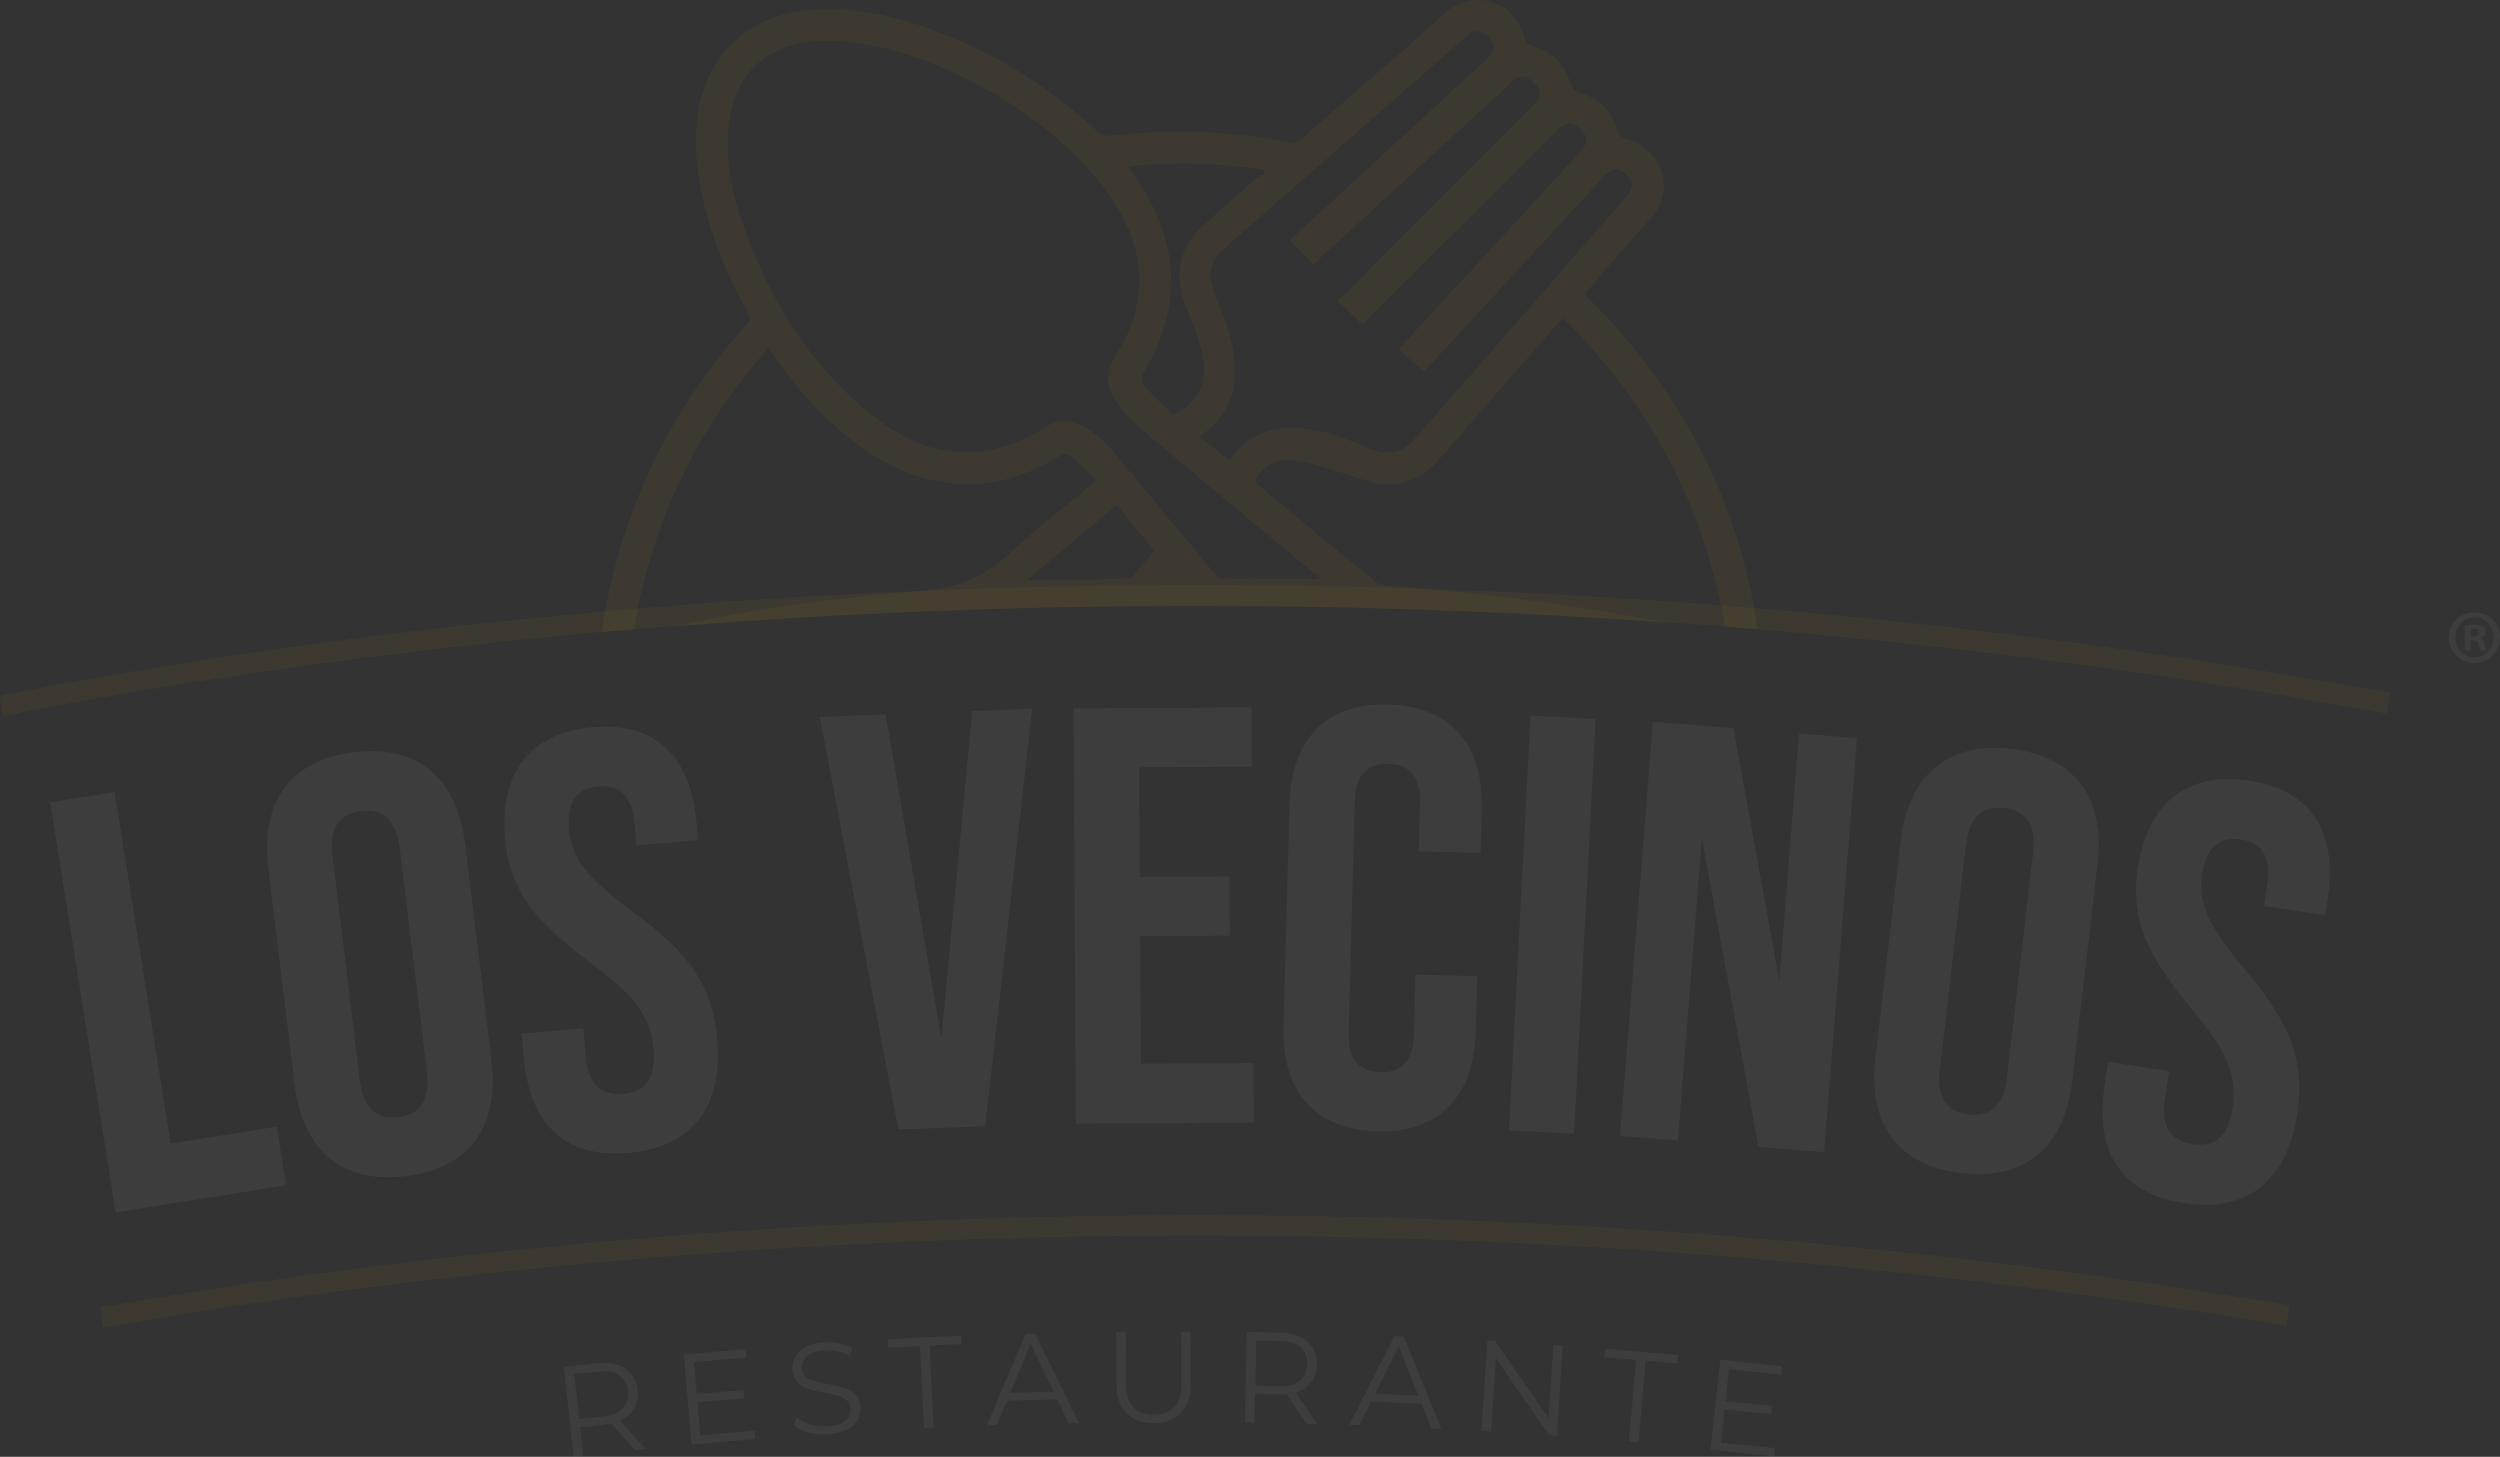 <?xml version="1.0" encoding="utf-8"?>
<!-- Generator: Adobe Illustrator 26.0.1, SVG Export Plug-In . SVG Version: 6.00 Build 0)  -->
<svg version="1.1" id="Capa_1" xmlns="http://www.w3.org/2000/svg" xmlns:xlink="http://www.w3.org/1999/xlink" x="0px" y="0px"
	 viewBox="0 0 1413.7 823.8" style="enable-background:new 0 0 1413.7 823.8;" xml:space="preserve">
<rect x="0" y="0" width="1413.7" height="823.8" fill="#333333" stroke="none"/>
<style type="text/css">
	.st0{opacity:0.21;}
	.st1{opacity:0.24;}
	.st2{fill:#FFFFFF;}
	.st3{opacity:0.24;fill:#FFBE00;enable-background:new    ;}
</style>
<g id="Capa_2_00000061462534482974930750000012405698663642177678_" class="st0">
	<g id="Capa_1-2">
		<g class="st1">
			<path class="st2" d="M1413.7,360.4c0,8-6.5,14.5-14.5,14.5s-14.5-6.5-14.5-14.5c0-7.9,6.4-14.1,14.6-14.1
				c7.8-0.2,14.2,6,14.4,13.8C1413.7,360.3,1413.7,360.3,1413.7,360.4z M1388.4,360.4c-0.1,6.1,4.7,11.1,10.7,11.3
				c0.1,0,0.2,0,0.3,0c6.1,0.1,10.8-5,10.8-11.2s-4.6-11.4-10.9-11.4c-6.1,0.1-10.9,5.1-10.8,11.2
				C1388.4,360.4,1388.4,360.4,1388.4,360.4z M1397.1,367.8h-3.3v-14.1c1.8-0.3,3.6-0.4,5.4-0.4c2.7,0,3.9,0.4,4.8,1.1
				c1,0.7,1.5,1.8,1.5,3c0,1.7-1.3,2.8-2.9,3.4v0.2c1.4,0.4,2.1,1.5,2.5,3.4c0.2,1.2,0.5,2.3,1,3.4h-3.4c-0.6-1.1-0.9-2.2-1.1-3.4
				c-0.2-1.5-1.1-2.1-2.9-2.1h-1.6L1397.1,367.8z M1397.1,359.8h1.6c1.8,0,3.3-0.6,3.3-2.1c0-1.3-0.9-2.1-3-2.1
				c-0.6,0-1.2,0-1.8,0.2L1397.1,359.8z"/>
		</g>
		<path class="st3" d="M1294.6,738.2l-0.2,1.2l-1.6,10.2C749.5,658,290,709.8,58.5,750.6l-1.8-11.2
			C289.2,698.5,750.1,646.5,1294.6,738.2z"/>
		<g class="st1">
			<path class="st2" d="M65.4,685.6l-37-231.9l36.4-5.8l31.7,198.8l60-9.6l5.3,33.1L65.4,685.6z"/>
			<path class="st2" d="M151.7,490.8c-4.5-37.3,12.5-61,48.5-65.4s58.2,14.5,62.8,51.8l14.9,122.5c4.5,37.3-12.5,61-48.5,65.4
				s-58.2-14.5-62.8-51.8L151.7,490.8z M226,479.3c-1.9-15.3-9.1-22.2-21.8-20.7c-12.6,1.6-18.1,10-16.2,25.3l15.5,127.2
				c1.9,15.3,9.1,22.2,21.8,20.7c12.6-1.6,18-10,16.2-25.3L226,479.3z"/>
			<path class="st2" d="M296.2,597.9l-1.2-13.4l34.8-3l1.4,16c1.3,15,8.3,22.2,21,21.1c13-1.1,18.7-9.3,17.4-25.1
				c-0.6-9-3.8-17.6-9.2-24.8c-5-7-14.1-15.3-27.4-24.9c-16.2-12.1-27.9-23.2-35.2-33.7c-7.1-10.8-11.3-23.2-12.2-36
				c-3.2-37.1,14.1-59.8,49.8-62.9c35.1-3,55.3,16.5,58.5,54.2l0.8,9.7l-34.8,3l-1-12c-1.3-15.4-8-22.5-20.4-21.5s-18.1,9-16.8,24
				c0.7,8.3,3.8,16.3,9,22.8c5.3,6.6,14.4,14.9,27.7,24.6c16.5,12,28.3,23.5,34.9,34c7,10.5,11.1,23,12.3,37.7
				c3.3,38.4-14.3,61.2-50.4,64.2C319.6,655.1,299.4,635.7,296.2,597.9z"/>
			<path class="st2" d="M508,638.7l-44.4-233.3l37.2-1.4l31.5,183.4l17.5-185.3l33.9-1.3l-26.6,236L508,638.7z"/>
			<path class="st2" d="M608.4,635.4l-1.3-234.8l100.6-0.6l0.2,33.5l-63.7,0.4l0.3,62l50.7-0.3l0.2,33.5l-50.7,0.3l0.4,72.1
				l63.7-0.3l0.2,33.5L608.4,635.4z"/>
			<path class="st2" d="M729.2,454.6c1-36.6,20.7-57.2,55.9-56.2s53.8,22.6,52.8,59.1l-0.7,24.8l-34.9-0.9l0.7-27.2
				c0.4-14.4-5.5-22-17.9-22.3s-18.7,6.9-19,21.3l-3.5,131.1c-0.4,14.4,5.5,21.6,17.9,22s18.6-6.5,19-21l0.9-34.2l34.9,0.9
				l-0.8,31.5c-1,36.5-20.7,57.2-55.9,56.2s-53.8-22.6-52.8-59.1L729.2,454.6z"/>
			<path class="st2" d="M853.3,639.2l12.2-234.5l36.8,1.9l-12.2,234.5L853.3,639.2z"/>
			<path class="st2" d="M916.1,642.3l18.6-234.1l45.5,3.6l26,143.1l11.1-140.1l32.8,2.6l-18.6,234.1l-37.1-3L962.4,474l-13.6,170.9
				L916.1,642.3z"/>
			<path class="st2" d="M1074.8,475.7c4.3-37.3,26.5-56.4,62.5-52.2s53.2,27.8,48.8,65.1l-14.3,122.6c-4.3,37.3-26.5,56.3-62.5,52.2
				s-53.2-27.8-48.8-65.1L1074.8,475.7z M1149.7,482.1c1.8-15.3-3.6-23.7-16.3-25.2c-12.7-1.5-19.9,5.5-21.7,20.8L1096.9,605
				c-1.8,15.3,3.7,23.7,16.3,25.2s19.9-5.5,21.7-20.8L1149.7,482.1z"/>
			<path class="st2" d="M1190.1,613.8l2-13.3l34.5,5.2l-2.4,15.9c-2.3,14.9,2.9,23.5,15.5,25.4c12.9,2,20.4-4.7,22.8-20.3
				c1.5-9.6,0.4-18.3-3.1-26.3c-3.2-8-10.1-18.2-20.8-30.7c-12.9-15.5-21.7-29.1-26.3-41c-4.4-12.1-5.5-25.1-3.4-37.8
				c5.6-36.8,27.7-54.8,63.2-49.4c34.8,5.3,49.9,29,44.2,66.4l-1.5,9.6l-34.5-5.2l1.8-11.9c2.3-15.2-2.5-23.8-14.8-25.7
				s-19.7,4.5-22,19.4c-1.3,8.3-0.1,16.7,3.4,24.3c3.6,7.7,10.5,17.9,21.2,30.4c13.2,15.6,22,29.5,26,41.3
				c4.3,11.8,5.4,24.9,3.2,39.5c-5.8,38.1-28.2,56.1-64,50.7C1199.4,674.9,1184.4,651.3,1190.1,613.8z"/>
		</g>
		<path class="st3" d="M1351.5,391.9l-0.3,1.6l-1.7,10c-123-22.9-242.2-38.1-355.7-47.7c-6.1-0.5-12.2-1-18.1-1.5
			c-11.3-1-22.7-1.8-33.9-2.5c-187-13.1-374.7-12.4-561.6,2.3c-7.4,0.5-14.6,1.1-21.9,1.6c-6.1,0.7-12.2,1.1-18.1,1.6
			c-145.9,13.2-262,32.4-338.6,47.5L0,393.5c77.4-15.3,194.9-34.7,342.2-47.7c6.1-0.7,12.2-1.1,18.4-1.6
			c49.7-4.3,102.6-7.7,158.7-9.9c0.7,0,1.3-0.2,2-0.2c88-3.6,183.3-4.4,284.5-1.1c0.4,0,0.8,0,1.2,0.2c53.9,1.6,109.5,4.7,166.6,9.2
			l18.4,1.5C1106.7,353.4,1227.1,368.9,1351.5,391.9z"/>
		<g class="st1">
			<path class="st2" d="M359,820l-13.4-15.1c-1.3,0.3-2.7,0.5-4,0.7l-13.6,1.5l1.8,16.1l-5.4,0.6l-5.6-50.8l19-2.1
				c6.5-0.7,11.7,0.3,15.8,3c4,2.7,6.3,6.7,6.9,12.1c1.2,7.4-2.9,14.5-9.9,17.2l14.3,16.1L359,820z M352.1,796.4
				c2.4-2.5,3.4-5.8,3-9.8c-0.4-4-2.1-7-5-9c-2.9-1.9-6.9-2.6-11.9-2l-13.5,1.4l2.8,25.5l13.5-1.5
				C346,800.5,349.7,798.9,352.1,796.4L352.1,796.4z"/>
			<path class="st2" d="M426.7,809l0.4,4.7l-36,3.1l-4.4-50.9l34.9-3l0.4,4.7l-29.5,2.6l1.5,18.1l26.4-2.3l0.4,4.6l-26.4,2.3
				l1.6,18.9L426.7,809z"/>
			<path class="st2" d="M457.2,810.1c-3.1-0.7-6-2.2-8.4-4.3l1.8-4.3c2.2,1.9,4.8,3.2,7.7,4c3.1,0.9,6.4,1.3,9.6,1.1
				c4.6-0.3,7.9-1.4,10.1-3.2c2.1-1.6,3.2-4.1,3-6.8c0-1.8-0.8-3.5-2.2-4.8c-1.4-1.2-3-2-4.7-2.5c-2.5-0.7-5.1-1.2-7.6-1.7
				c-3.2-0.5-6.3-1.3-9.4-2.2c-2.3-0.7-4.4-2-6.1-3.7c-1.9-2-2.9-4.6-2.9-7.3c-0.2-2.5,0.4-5,1.6-7.2c1.4-2.4,3.5-4.3,5.9-5.5
				c3.2-1.6,6.8-2.5,10.4-2.6c2.9-0.2,5.8,0,8.6,0.6c2.6,0.5,5.1,1.5,7.5,2.8l-1.5,4.4c-2.2-1.3-4.6-2.2-7.1-2.7
				c-2.4-0.5-4.8-0.7-7.2-0.6c-4.5,0.3-7.8,1.4-9.9,3.2c-2.1,1.7-3.2,4.3-2.9,6.9c0,1.8,0.8,3.6,2.2,4.8c1.4,1.2,3.1,2.1,4.9,2.5
				c1.9,0.5,4.5,1.1,7.7,1.7c3.1,0.5,6.2,1.2,9.3,2.1c2.3,0.7,4.4,2,6.1,3.7c1.8,2,2.9,4.6,2.9,7.2c0.2,2.5-0.4,5-1.6,7.2
				c-1.4,2.4-3.5,4.3-6,5.5c-3.3,1.6-6.8,2.4-10.5,2.6C464.5,811.4,460.8,811.1,457.2,810.1z"/>
			<path class="st2" d="M520.3,761.2l-18,0.8l-0.2-4.7l41.3-2l0.2,4.7l-17.9,0.9l2.2,46.4l-5.4,0.2L520.3,761.2z"/>
			<path class="st2" d="M597.9,791.3l-28.5,0.8l-5.8,13.8l-5.6,0.2l22-51.8l5.3-0.1l24.8,50.5l-5.7,0.2L597.9,791.3z M595.8,787
				l-13-27.1l-11.5,27.7L595.8,787z"/>
			<path class="st2" d="M636.9,799c-3.7-3.8-5.6-9.3-5.6-16.5l-0.1-29.3h5.4l0.1,29.1c0,6,1.4,10.4,4.1,13.3s6.6,4.3,11.6,4.3
				c5.1,0,9-1.5,11.7-4.4s4-7.4,4-13.3l-0.2-29.1h5.3l0.1,29.3c0,7.3-1.8,12.8-5.4,16.6c-3.7,3.8-8.8,5.7-15.4,5.8
				C645.8,804.7,640.6,802.8,636.9,799z"/>
			<path class="st2" d="M738.9,805.1l-11.4-16.7c-1.4,0.1-2.7,0.2-4.1,0.1l-13.7-0.3l-0.3,16.2l-5.4-0.1l1-51.1l19.1,0.4
				c6.5,0.1,11.6,1.8,15.2,5c3.6,3.2,5.4,7.5,5.3,13c0.2,7.4-4.8,14-12,15.8l12.2,17.8L738.9,805.1z M735.1,780.8
				c2.7-2.2,4.1-5.3,4.2-9.3c0.1-4.1-1.2-7.3-3.8-9.6c-2.6-2.3-6.5-3.5-11.5-3.5l-13.6-0.3l-0.5,25.6l13.6,0.3
				C728.5,784,732.4,783,735.1,780.8z"/>
			<path class="st2" d="M803.8,793.7l-28.5-1.2l-6.7,13.4l-5.6-0.2l25.5-50.1l5.3,0.2l21.2,52.1l-5.7-0.2L803.8,793.7z M802,789.3
				l-11.1-28l-13.4,26.9L802,789.3z"/>
			<path class="st2" d="M883.7,760.9l-3.3,51l-4.4-0.3l-30.1-43.5l-2.7,41.4l-5.4-0.4l3.3-51l4.4,0.3l30.2,43.6l2.7-41.4
				L883.7,760.9z"/>
			<path class="st2" d="M925.2,769l-17.9-1.6l0.4-4.7l41.2,3.6l-0.4,4.7l-17.9-1.6l-4.1,46.3l-5.4-0.5L925.2,769z"/>
			<path class="st2" d="M1003.8,818.9l-0.5,4.7l-36-3.9l5.5-50.8l34.9,3.8l-0.5,4.7l-29.5-3.2l-2,18.1l26.3,2.8l-0.5,4.6l-26.3-2.8
				l-2,18.9L1003.8,818.9z"/>
		</g>
		<path class="st3" d="M991.9,343.9c-12.5-67.6-43.9-125.6-93.1-174.6c-1-0.8-1.6-2-2.8-3.1c12.3-14.3,24.2-28.4,36.8-42.1
			c17.6-18.9,3.5-42.1-14-45.7c-1.8-0.7-3.2-2-4-3.8c-3.3-11.7-10.7-19.1-22.4-22.4c-1.8-0.7-3.3-2.1-4-3.9
			c-3.3-11.8-10.7-19.1-22.4-22.5c-1.8-0.6-3.2-2-3.8-3.8C858,2.7,834.5-8.7,816.1,8.3C790.3,32,763.3,54.5,737,77.7
			c-2.3,2.4-5.7,3.4-8.9,2.6c-33-6.3-66.8-7.5-100.1-3.5c-2.9,0.1-5.8-0.9-8-2.8c-24.4-22.9-52.8-41.1-83.9-53.6
			c-25.2-10.4-51-16.9-78.6-14.6c-31.1,2.6-54.1,21.5-61.3,50.8c-3.6,14.8-3.3,29.8-0.8,44.7c4.3,26.6,14.1,51.3,27.1,74.8
			c1.6,3,2.1,4.8-0.5,7.7c-41.9,46.7-68.5,100.7-79.8,162c-0.7,3.8-1.3,7.6-1.8,11.5v0.2c5.9-0.5,12-1,18.1-1.6
			c0.6-3.9,1.3-7.9,2.1-11.7c11.3-55.8,35.8-104.4,73.8-147.5c1.5,2,2.8,3.6,3.9,5.3c15,21.1,32.1,40.3,54.1,54.4
			c34.7,22,70.1,23.7,105.7,2c3.1-2,5.8-2.1,8.4,0.2c4.6,4.1,8.9,8.4,13.8,13c-16.9,14.1-33.7,26.6-48.8,40.9
			c-14.5,14-30.4,20.1-50.3,21.7c-0.7,0-1.3,0.2-2,0.2c-46.7,3.4-93.1,10.1-139,19.9c186.9-14.7,374.6-15.5,561.5-2.3
			c-44.6-8.6-89.7-14.9-135-18.8c-0.4-0.1-0.8-0.2-1.2-0.2c-6.9-0.7-13.8-1.3-20.7-1.8c-2.5-0.2-5.6-0.8-7.4-2.5
			c-22.4-18.2-44.6-36.8-66.8-55.2c-0.3-0.3-0.7-0.8-1.2-1.3c5.3-10.4,14.5-13.3,24.5-11.7c10.8,2,21.4,5.9,31.9,9
			c4.9,1.5,9.7,3.6,14.6,4.1c13.3,1.3,24.3-3.6,33.2-13.7c21.7-25,43.5-50,65.5-75c1.3-1.5,2.8-3.1,4.8-5.1
			c46.4,45.9,76,99.3,89.3,162.5c0.8,4,1.6,7.9,2.3,12c5.9,0.5,12,1,18.1,1.5C993.4,351.8,992.5,347.8,991.9,343.9z M714.2,95.9
			l1.5,2c-1.7,0.8-3.4,1.7-4.9,2.8c-10,8.7-19.9,17.4-29.9,26.2c-13.7,12-17.3,28-10.7,45.1c3.5,8.7,7.1,17.6,9.4,26.8
			c3.6,15.1,0.2,27.9-16.1,36c-5.3-5.1-11.2-10.5-16.6-16.6c-1.3-1.5-1.3-5.8-0.2-7.6c22.9-38.1,19.9-74.8-4.8-110.8
			c-1.2-1.7-2.3-3.5-4-5.8C663.3,91.3,688.9,92,714.2,95.9L714.2,95.9z M631.6,285.5c7.4,9,14,17.3,21,26
			c-4.1,4.9-7.9,9.7-11.8,14.1c-1,0.9-2.3,1.4-3.6,1.5c-18.7,0.8-37.3,1.5-56.7,1C597.2,314.1,614.2,300,631.6,285.5L631.6,285.5z
			 M744.9,325.6c0.7,0.6,1.4,1.2,2,1.8c-18.7,0-37.2,0-55.6-0.2c-1.8,0-3.9-2.3-5.4-4c-18.8-22.4-37.3-44.9-56.1-67.4
			c-5.8-7.1-12.5-12.8-21-16.1c-5.5-2.5-11.9-1.9-16.8,1.5c-33.9,20.9-64.8,19.7-96.5-4.6c-36.7-28.1-60-66.1-75.3-109.2
			c-6.1-16.9-9.7-34.5-8.5-52.8c2.1-33,22.4-51.6,55.8-51.5c19.6,0,38.3,4.6,56.4,11.5c36.3,14.3,68.6,34.7,94.4,64.1
			c5.7,6.5,10.7,13.5,15,20.9c15.5,27.5,14.6,54.9-2.3,81.4c-5.4,8.6-5.9,16.4-0.7,24.5c3.8,5.9,8.4,11.2,13.7,15.8
			C677.3,269.7,711.2,297.7,744.9,325.6L744.9,325.6z M851.1,190c-16.8,19.1-33.4,38.1-50.2,57.2c-8,9.2-15.1,10.8-26.6,6.4
			c-8-3.1-16.1-6.9-24.7-9c-20.6-5.1-40-4.4-54.4,15.8c-5.8-4.6-11-8.7-16.6-13.1c0.5-0.7,1-1.4,1.6-2
			c18.1-12.7,20.4-30.8,16.5-50.2c-2-9.7-6.1-19.2-9.7-28.6c-4.4-11.7-3-18.9,6.4-27.1c45-39.3,90-78.6,134.8-118
			c3.8-3.3,7.4-5.9,12.3-1.8c5.4,4.6,5.4,9.2-0.5,14.6c-35.5,32.6-71,65.2-106.4,97.8c-1.3,1.3-2.8,2.6-4.3,4.3
			c4.4,4.3,8.7,8.4,13.5,13c1.3-1.1,3-2.5,4.4-4c35.5-32.7,71.2-65.4,106.7-98.1c5.6-5.1,8.2-5.3,12.7-1.3c5.8,5.1,5.8,8.7-0.2,14.6
			L761.5,165.6c-1.7,1.5-3.4,2.9-5.3,4.3c5.1,4.9,9.4,9.1,14.1,13.6c0.7-0.8,2.1-2.1,3.5-3.4c35.5-35.3,71-70.7,106.4-106.2
			c5.4-5.4,8.7-5.8,13.3-1.2c4.9,4.6,4.9,8.1-0.2,13.5c-24.5,26.8-49.1,53.5-73.7,80.1c-9.4,10.4-18.9,20.7-28.7,31.2
			c4.8,4.3,9.2,8.1,14.3,12.5c0.8-0.8,2.5-2.5,4.1-4.3c32.4-35.2,64.8-70.3,97.1-105.4c5.4-6.1,9.9-6.1,14.5-0.2
			c3.6,4.6,1.5,8.1-1.8,11.8L851.1,190z"/>
	</g>
</g>
</svg>
